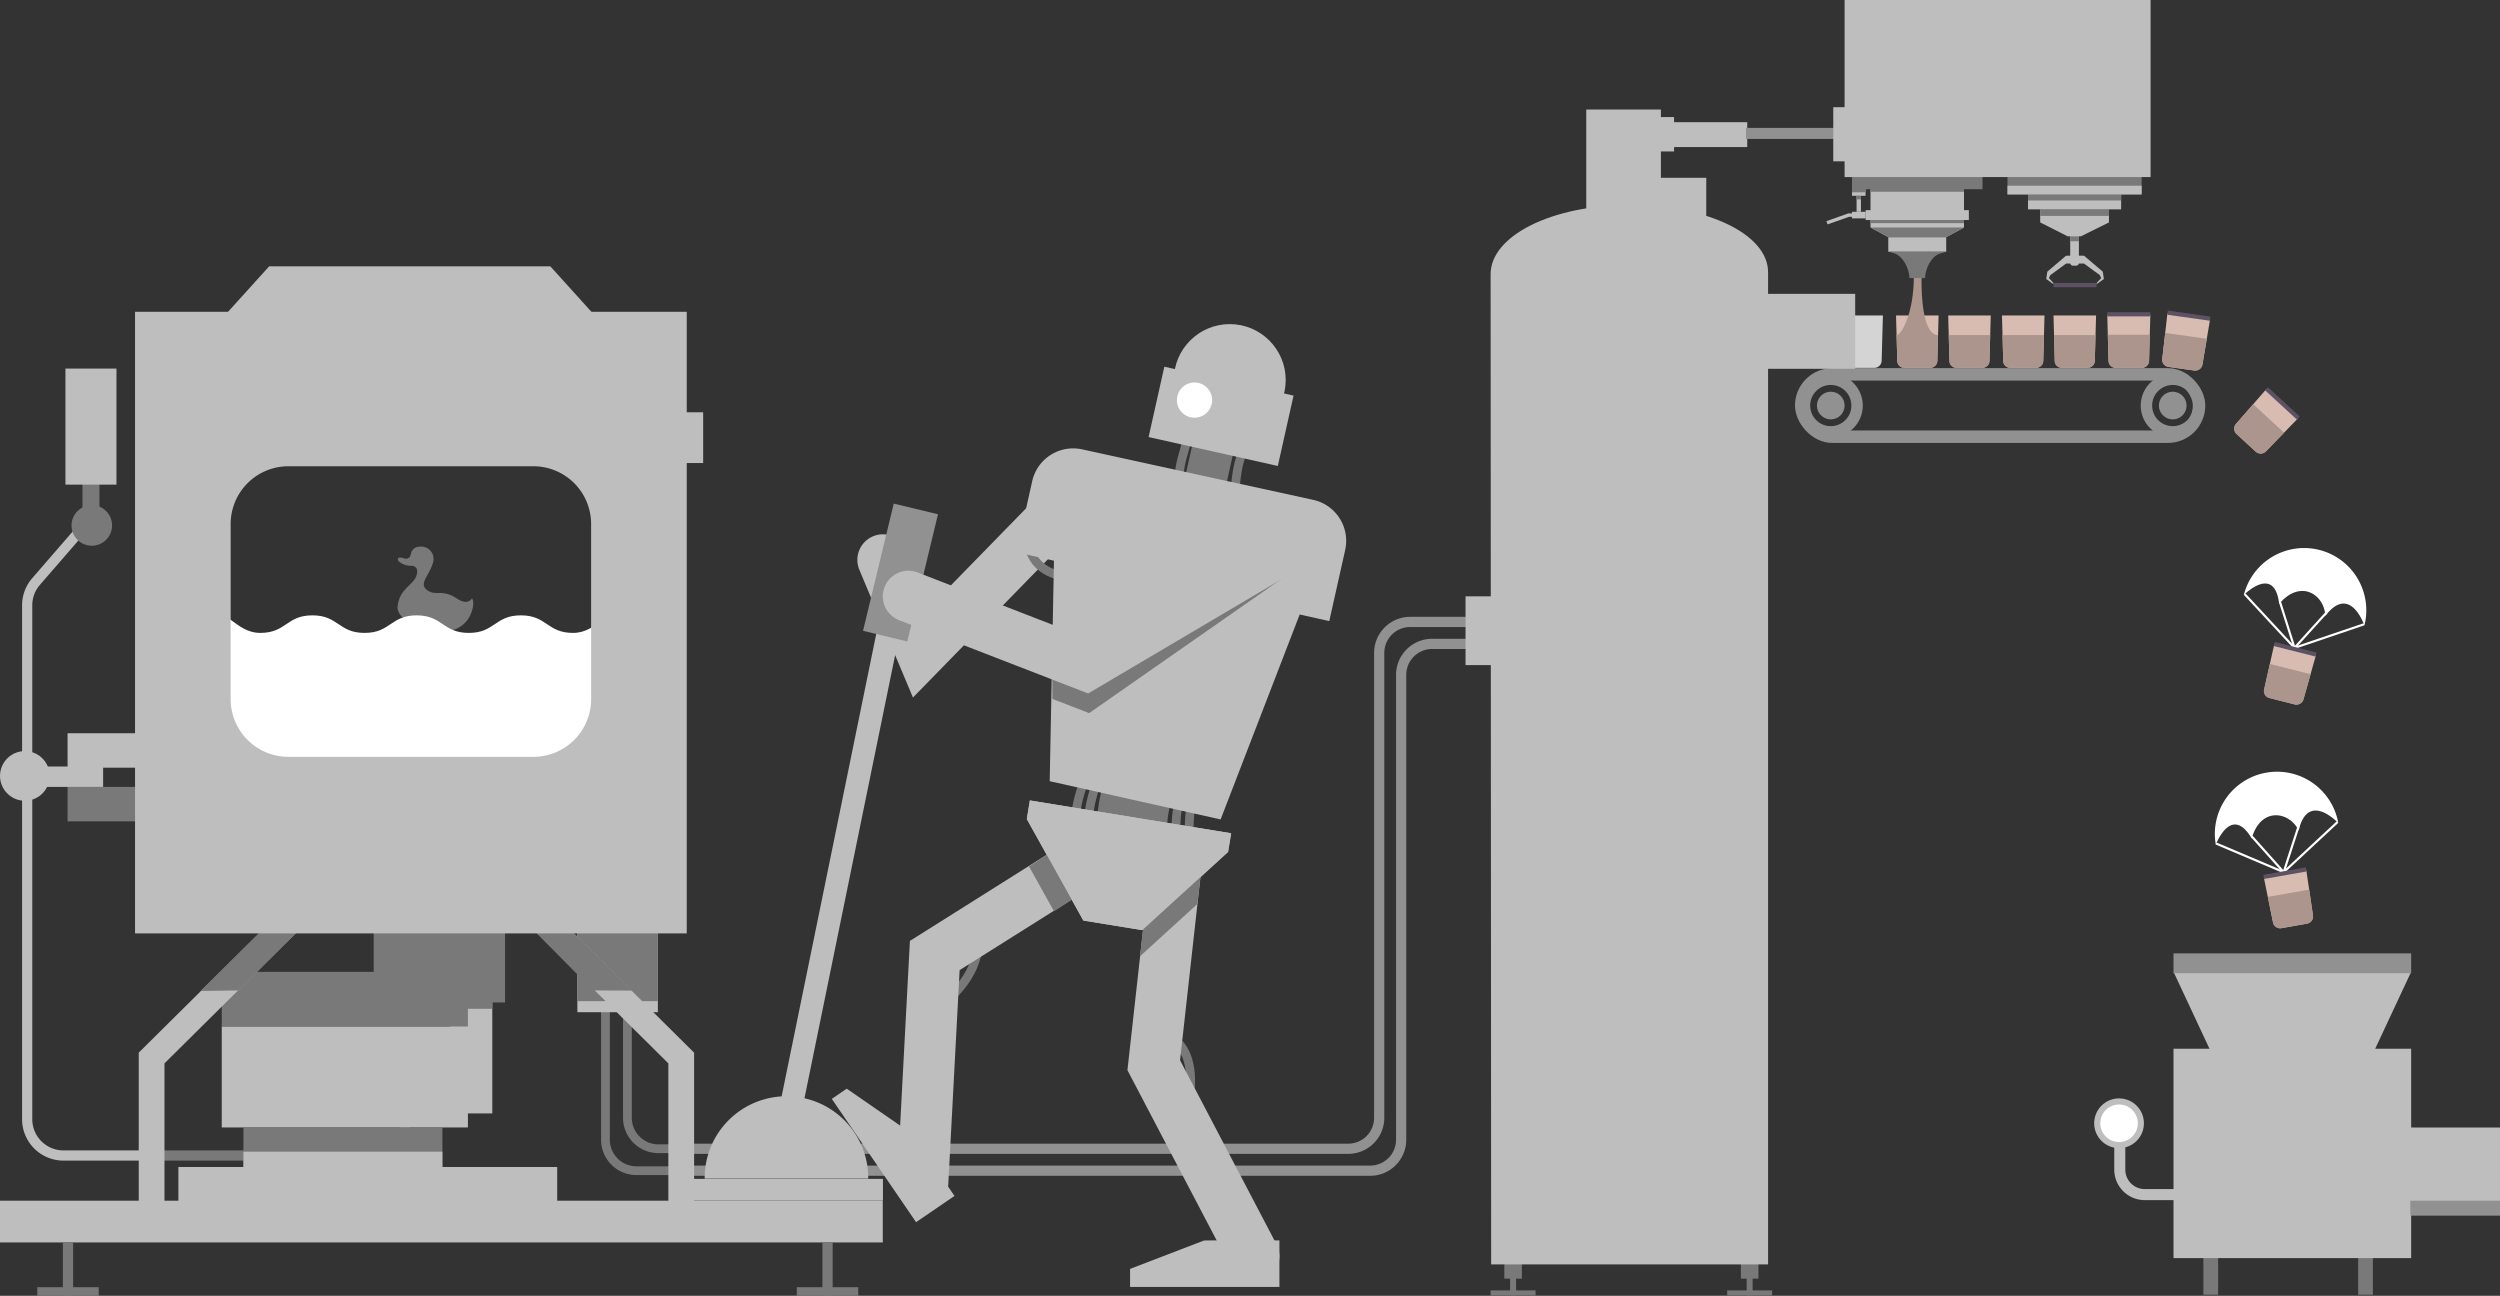 <svg id="Layer_1" data-name="Layer 1" xmlns="http://www.w3.org/2000/svg" viewBox="0 0 679.719 352.316"><rect x="0" y="0" width="679.719" height="352.316" fill="#333333" stroke="none"/><defs><style>.cls-1{fill:#797979;}.cls-2{fill:#bebebe;}.cls-12,.cls-13,.cls-14,.cls-16,.cls-17,.cls-18,.cls-19,.cls-20,.cls-21,.cls-22,.cls-3,.cls-4,.cls-5{fill:none;stroke-miterlimit:10;}.cls-14,.cls-22,.cls-3{stroke:#797979;}.cls-3{stroke-width:2.387px;}.cls-13,.cls-16,.cls-20,.cls-21,.cls-4{stroke:#bebebe;}.cls-4{stroke-linecap:round;stroke-width:13.922px;}.cls-17,.cls-18,.cls-19,.cls-5{stroke:#919191;}.cls-13,.cls-14,.cls-5{stroke-width:2.774px;}.cls-6{fill:#d4d4d4;}.cls-7{fill:#d8bcb2;}.cls-8{fill:#ac958d;}.cls-9{fill:#b6bcc4;}.cls-10{fill:#5d5263;}.cls-11{fill:#fff;}.cls-12{stroke:#fff;stroke-width:0.597px;}.cls-15{fill:#919191;}.cls-16,.cls-17{stroke-width:3px;}.cls-18{stroke-width:3.388px;}.cls-19{stroke-width:3.104px;}.cls-20{stroke-width:7px;}.cls-21{stroke-width:6.188px;}.cls-22{stroke-width:19.098px;}</style></defs><title>4_illu_m</title><rect class="cls-1" x="545.809" y="47.347" width="36.477" height="5.52"/><rect class="cls-2" x="124.323" y="268.952" width="11.444" height="33.766" transform="translate(258.172 571.679) rotate(-180)"/><rect class="cls-1" x="599.076" y="339.666" width="4.007" height="12.356"/><rect class="cls-1" x="641.153" y="339.666" width="4.007" height="12.356"/><rect class="cls-2" x="590.95" y="285.135" width="64.618" height="56.929"/><polygon class="cls-2" points="645.55 285.644 600.969 285.644 590.95 264.223 655.568 264.223 645.55 285.644"/><rect class="cls-2" x="647.483" y="306.56" width="32.228" height="23.872"/><rect class="cls-2" x="551.385" y="51.402" width="25.326" height="5.52"/><rect class="cls-1" x="551.385" y="51.402" width="25.326" height="3.104"/><polygon class="cls-2" points="573.394 60.477 565.745 64.263 562.194 64.263 554.702 60.477 554.702 56.922 573.394 56.922 573.394 60.477"/><rect class="cls-1" x="554.702" y="56.922" width="18.691" height="1.778"/><path class="cls-2" d="M566.39,72.231h-.847a.761.761,0,0,1-.76-.76V61.945h2.366v9.526A.76.76,0,0,1,566.39,72.231Z" transform="translate(-1.919 0.009)"/><rect class="cls-1" x="562.865" y="64.263" width="2.366" height="1.344"/><polygon class="cls-2" points="558.316 77.28 556.342 75.851 556.641 73.862 561.732 69.528 563.786 69.506 563.743 71.646 561.775 71.646 557.476 74.782 557.069 75.594 558.316 76.954 558.316 77.28"/><polygon class="cls-2" points="570.029 77.29 572.022 75.851 571.722 73.862 566.631 69.528 564.577 69.506 564.62 71.646 566.588 71.646 570.888 74.782 571.294 75.594 570.029 76.963 570.029 77.29"/><path class="cls-3" d="M267.784,255.489s1.543,9.264-10.717,18.442" transform="translate(-1.919 0.009)"/><path class="cls-3" d="M319.021,281.585c4.924,1.343,7.655,7.891,6.267,16.412" transform="translate(-1.919 0.009)"/><circle class="cls-2" cx="334.355" cy="103.334" r="15.212"/><polyline class="cls-4" points="291.083 135.773 250.573 177.272 240.062 152.227"/><path class="cls-5" d="M419.28,175.055H391.3a8.425,8.425,0,0,0-8.425,8.425V309.863a8.425,8.425,0,0,1-8.425,8.426H188.638" transform="translate(-1.919 0.009)"/><path class="cls-5" d="M413.312,169.087h-27.98a8.425,8.425,0,0,0-8.425,8.425V303.9a8.425,8.425,0,0,1-8.426,8.426H188.588" transform="translate(-1.919 0.009)"/><path class="cls-3" d="M188.638,318.289H174.962a8.425,8.425,0,0,1-8.425-8.426V269.947" transform="translate(-1.919 0.009)"/><path class="cls-3" d="M188.588,312.321H180.93a8.425,8.425,0,0,1-8.425-8.426V263.979" transform="translate(-1.919 0.009)"/><rect class="cls-1" x="20.291" y="213.943" width="18.726" height="9.363" transform="translate(57.389 437.259) rotate(-180)"/><path class="cls-6" d="M511.591,100.009h-7.05a2,2,0,0,1-1.927-1.962l-.331-12.276h11.574l-.339,12.276A2,2,0,0,1,511.591,100.009Z" transform="translate(-1.919 0.009)"/><path class="cls-7" d="M569.547,100.009H562.5a2,2,0,0,1-1.927-1.962l-.331-12.276h11.574l-.34,12.276A2,2,0,0,1,569.547,100.009Z" transform="translate(-1.919 0.009)"/><path class="cls-8" d="M560.376,91.1l.194,6.809a1.893,1.893,0,0,0,1.853,2.1h7.209a1.968,1.968,0,0,0,1.841-2.1l.194-6.809Z" transform="translate(-1.919 0.009)"/><path class="cls-7" d="M540.917,100.009h-7.05a2,2,0,0,1-1.927-1.962l-.331-12.276h11.574l-.339,12.276A2,2,0,0,1,540.917,100.009Z" transform="translate(-1.919 0.009)"/><path class="cls-8" d="M531.747,91.1l.193,6.809a1.893,1.893,0,0,0,1.853,2.1H541a1.969,1.969,0,0,0,1.842-2.1l.193-6.809Z" transform="translate(-1.919 0.009)"/><path class="cls-7" d="M555.539,100.009h-7.05a2,2,0,0,1-1.927-1.962l-.331-12.276H557.8l-.339,12.276A2,2,0,0,1,555.539,100.009Z" transform="translate(-1.919 0.009)"/><path class="cls-8" d="M546.369,91.1l.193,6.809a1.893,1.893,0,0,0,1.853,2.1h7.209a1.97,1.97,0,0,0,1.842-2.1l.193-6.809Z" transform="translate(-1.919 0.009)"/><path class="cls-7" d="M526.736,100.009h-7.05a2,2,0,0,1-1.927-1.962l-.331-12.276H529l-.339,12.276A2,2,0,0,1,526.736,100.009Z" transform="translate(-1.919 0.009)"/><path class="cls-8" d="M517.566,91.1l.193,6.809a1.893,1.893,0,0,0,1.853,2.1h7.21a1.969,1.969,0,0,0,1.841-2.1l.193-6.809Z" transform="translate(-1.919 0.009)"/><path class="cls-8" d="M517.566,91.1c1.376,0,4.727-6.108,4.7-15.974-.036-11.845,2.115,0,2.115,0s-.592,15.885,4.478,15.977L528.61,92.6l-10.7.29Z" transform="translate(-1.919 0.009)"/><rect class="cls-2" x="513.403" y="64.483" width="15.748" height="3.977"/><polygon class="cls-9" points="529.15 64.483 513.403 64.483 508.568 61.854 533.985 61.854 529.15 64.483"/><polygon class="cls-1" points="529.15 64.483 513.403 64.483 508.568 61.854 533.985 61.854 529.15 64.483"/><rect class="cls-2" x="508.568" y="51.444" width="25.417" height="10.409"/><rect class="cls-2" x="507.247" y="57.135" width="28.06" height="2.688"/><rect class="cls-1" x="508.568" y="59.823" width="25.417" height="0.849"/><rect class="cls-1" x="508.568" y="51.047" width="25.417" height="1.09"/><rect class="cls-1" x="503.534" y="47.411" width="35.484" height="4.033"/><path class="cls-1" d="M525.31,75.6h-4.23c-.041-2.587-1.786-6.1-4.282-6.783l-1.477-.4h15.748l-1.639.489c-2.411.719-4.078,4.182-4.12,6.7Z" transform="translate(-1.919 0.009)"/><rect class="cls-2" x="503.534" y="51.444" width="3.68" height="1.789"/><rect class="cls-1" x="503.534" y="50.98" width="3.68" height="1.306"/><rect class="cls-2" x="503.534" y="57.585" width="3.718" height="1.789"/><rect class="cls-2" x="504.779" y="53.233" width="1.192" height="4.352"/><rect class="cls-1" x="504.779" y="53.233" width="1.192" height="0.976"/><polygon class="cls-2" points="496.892 61.008 496.581 60.128 502.56 58.012 505.44 58.012 505.44 58.945 502.721 58.945 496.892 61.008"/><path class="cls-7" d="M584.278,100.015h-7.136a2.029,2.029,0,0,1-1.95-1.986L574.857,85.6h11.715l-.344,12.425A2.027,2.027,0,0,1,584.278,100.015Z" transform="translate(-1.919 0.009)"/><path class="cls-8" d="M575,90.994l.2,6.893a1.916,1.916,0,0,0,1.876,2.128h7.3a1.992,1.992,0,0,0,1.863-2.128l.2-6.893Z" transform="translate(-1.919 0.009)"/><polygon class="cls-10" points="572.953 86.027 584.638 86.027 584.653 84.891 572.938 84.891 572.953 86.027"/><polygon class="cls-10" points="558.332 78.089 570.016 78.089 570.031 76.952 558.317 76.952 558.332 78.089"/><path class="cls-7" d="M598.539,100.736l-7.066-1A2.026,2.026,0,0,1,589.82,97.5l1.4-12.351,11.6,1.635-2.074,12.257A2.028,2.028,0,0,1,598.539,100.736Z" transform="translate(-1.919 0.009)"/><path class="cls-8" d="M590.608,90.509l-.769,6.852a1.916,1.916,0,0,0,1.56,2.369l7.226,1.019a1.992,1.992,0,0,0,2.142-1.847l1.156-6.8Z" transform="translate(-1.919 0.009)"/><polygon class="cls-10" points="589.26 85.573 600.83 87.204 601.004 86.081 589.404 84.446 589.26 85.573"/><path class="cls-11" d="M637.671,223.782a16.909,16.909,0,1,0-33.305,5.873s4.164-11.112,9.759-1.721c2.566-8.861,10.437-7.181,12.773-2.132C629.438,214.894,637.671,223.782,637.671,223.782Z" transform="translate(-1.919 0.009)"/><polyline class="cls-12" points="602.53 229.346 620.908 237.128 635.517 223.53"/><polyline class="cls-12" points="624.934 224.733 620.908 237.128 612.176 227.343"/><path class="cls-7" d="M629.206,251.115l-7.028,1.239a2.027,2.027,0,0,1-2.265-1.616l-2.488-12.179,11.537-2.034,1.819,12.3A2.026,2.026,0,0,1,629.206,251.115Z" transform="translate(-1.919 0.009)"/><path class="cls-8" d="M618.5,243.844l1.389,6.753a1.915,1.915,0,0,0,2.217,1.77l7.186-1.267a1.992,1.992,0,0,0,1.466-2.419l-1-6.822Z" transform="translate(-1.919 0.009)"/><polygon class="cls-10" points="615.593 238.974 627.1 236.945 626.918 235.823 615.381 237.857 615.593 238.974"/><path class="cls-11" d="M644.77,170.058a16.91,16.91,0,0,0-32.786-8.3s8.354-8.428,9.607,2.432c5.973-7.031,12.464-2.271,12.525,3.291C640.9,158.576,644.77,170.058,644.77,170.058Z" transform="translate(-1.919 0.009)"/><polyline class="cls-12" points="610.272 161.515 623.845 176.146 642.744 169.732"/><polyline class="cls-12" points="632.598 166.491 623.845 176.146 619.891 163.641"/><path class="cls-7" d="M625.844,191.518l-6.918-1.75a2.026,2.026,0,0,1-1.4-2.4l2.723-12.129L631.6,178.11l-3.382,11.962A2.026,2.026,0,0,1,625.844,191.518Z" transform="translate(-1.919 0.009)"/><path class="cls-8" d="M619.059,180.5l-1.5,6.729a1.914,1.914,0,0,0,1.3,2.523l7.074,1.791a1.992,1.992,0,0,0,2.328-1.606l1.881-6.634Z" transform="translate(-1.919 0.009)"/><polygon class="cls-10" points="618.24 175.651 629.568 178.518 629.861 177.42 618.504 174.546 618.24 175.651"/><path class="cls-7" d="M615.248,122.811,610,117.981a2.027,2.027,0,0,1-.092-2.781l8.163-9.374,8.624,7.928-8.663,8.915A2.028,2.028,0,0,1,615.248,122.811Z" transform="translate(-1.919 0.009)"/><path class="cls-8" d="M614.52,109.889,610,115.1a1.916,1.916,0,0,0-.059,2.836l5.372,4.938a1.991,1.991,0,0,0,2.812-.305l4.809-4.941Z" transform="translate(-1.919 0.009)"/><polygon class="cls-10" points="615.877 106.15 624.479 114.058 625.259 113.232 616.635 105.303 615.877 106.15"/><path class="cls-13" d="M44.887,314.162H19.176A9.867,9.867,0,0,1,9.31,304.3V164.567a9.865,9.865,0,0,1,2.41-6.462l11.114-12.823" transform="translate(-1.919 0.009)"/><line class="cls-5" x1="110.036" y1="295.445" x2="110.036" y2="314.17"/><line class="cls-14" x1="110.036" y1="314.17" x2="42.968" y2="314.17"/><rect class="cls-1" x="103.517" y="253.476" width="35.718" height="19.073" transform="translate(240.833 526.033) rotate(-180)"/><rect class="cls-1" x="124.323" y="270.121" width="11.444" height="4.144" transform="translate(258.172 544.395) rotate(-180)"/><rect class="cls-1" x="62.21" y="264.226" width="66.928" height="14.914" transform="translate(189.429 543.375) rotate(-180)"/><rect class="cls-2" x="62.21" y="279.14" width="66.928" height="27.393" transform="translate(189.429 585.681) rotate(-180)"/><rect class="cls-1" x="68.105" y="306.468" width="54.097" height="11.161" transform="translate(188.389 624.106) rotate(-180)"/><rect class="cls-2" x="68.105" y="313.117" width="54.097" height="4.512" transform="translate(188.389 630.755) rotate(-180)"/><rect class="cls-2" x="50.42" y="317.282" width="102.992" height="10.056" transform="translate(201.913 644.63) rotate(-180)"/><rect class="cls-2" x="179.552" y="112.084" width="13.548" height="13.8" transform="translate(370.733 237.977) rotate(-180)"/><rect class="cls-1" x="24.336" y="110.373" width="4.624" height="31.557" transform="translate(51.378 252.312) rotate(-180)"/><rect class="cls-15" x="590.95" y="259.214" width="64.618" height="5.392"/><path class="cls-16" d="M578.262,308.679V318a6.79,6.79,0,0,0,6.79,6.789h8.262" transform="translate(-1.919 0.009)"/><rect class="cls-1" x="409.006" y="329.45" width="4.774" height="18.197"/><rect class="cls-1" x="410.582" y="338.646" width="1.623" height="13.572"/><rect class="cls-1" x="405.285" y="350.846" width="12.216" height="1.372"/><rect class="cls-1" x="473.322" y="329.45" width="4.774" height="18.197"/><rect class="cls-1" x="474.898" y="338.646" width="1.623" height="13.572"/><rect class="cls-1" x="469.601" y="350.846" width="12.216" height="1.372"/><rect class="cls-2" x="398.463" y="162.133" width="18.7" height="18.7"/><rect class="cls-2" x="454.712" y="33.222" width="20.341" height="6.764"/><rect class="cls-2" x="438.847" y="31.83" width="16.313" height="9.35"/><rect class="cls-2" x="431.287" y="29.777" width="20.291" height="30.103"/><rect class="cls-2" x="434.47" y="48.341" width="29.443" height="11.538"/><rect class="cls-2" x="156.98" y="250.835" width="21.883" height="24.372"/><rect class="cls-1" x="156.98" y="250.835" width="21.883" height="21.367"/><line class="cls-17" x1="474.719" y1="36.274" x2="514.719" y2="36.274"/><rect class="cls-2" x="501.524" width="83.194" height="48.143"/><rect class="cls-2" x="498.443" y="29.145" width="4.676" height="14.72"/><rect class="cls-18" x="489.728" y="101.793" width="108.166" height="16.941" rx="8.47" ry="8.47"/><circle class="cls-19" cx="497.765" cy="110.264" r="7.154"/><circle class="cls-15" cx="497.765" cy="110.264" r="3.765"/><circle class="cls-19" cx="590.741" cy="110.264" r="7.154"/><circle class="cls-15" cx="590.741" cy="110.264" r="3.765"/><rect class="cls-2" x="448.447" y="79.894" width="55.957" height="20.38"/><rect class="cls-2" x="545.809" y="50.489" width="36.477" height="2.379"/><rect class="cls-15" x="655.326" y="326.454" width="24.393" height="3.979"/><path class="cls-1" d="M130.147,166.33c.945-2.767.089-3.679.089-3.679s-1,2.14-4.083.083c-3.956-2.638-5.609-.678-7.884-2.147-2.884-1.861.6-4.167,1.47-8a3.352,3.352,0,0,0-3.679-3.962,2.344,2.344,0,0,0-2.426,2.072c-.185.581-.537,1.57-2.106,1.033s-1.654.452-1.182.881a4.865,4.865,0,0,0,3.225,1.2c1.146-.016,2.2.595,1.609,2.556-.858,2.84-4.546,3.445-5.162,8.469C109.366,170.16,126.647,176.583,130.147,166.33Z" transform="translate(-1.919 0.009)"/><path class="cls-11" d="M57.372,167.588c6.221-3.393,8.228,4.483,15.314,4.483s7.086-4.775,14.172-4.775,7.087,4.775,14.174,4.775,7.085-4.775,14.17-4.775,7.088,4.775,14.175,4.775,7.085-4.775,14.171-4.775,7.09,4.775,14.18,4.775,9.094-7.874,15.321-4.484c3.391,1.846-3.528,5.956-3.528,9.816s4.774,3.86,4.774,7.72-4.774,3.861-4.774,7.721,4.774,3.861,4.774,7.722-4.774,3.862-4.774,7.724,4.774,3.862,4.774,7.723-4.774,3.864-4.774,7.727,6.922,7.974,3.53,9.824c-6.221,3.392-8.229-4.483-15.315-4.483s-7.086,4.774-14.172,4.774-7.087-4.774-14.174-4.774-7.085,4.774-14.17,4.774-7.087-4.774-14.175-4.774-7.085,4.774-14.17,4.774-7.09-4.774-14.18-4.774-9.095,7.874-15.322,4.484c-3.39-1.846,3.529-5.957,3.529-9.817s-4.775-3.86-4.775-7.72,4.775-3.86,4.775-7.72-4.775-3.861-4.775-7.722,4.775-3.862,4.775-7.725-4.775-3.861-4.775-7.722,5.753-4.678,4.681-8.39C59.319,171.594,53.979,169.437,57.372,167.588Z" transform="translate(-1.919 0.009)"/><polygon class="cls-2" points="149.628 72.413 73.177 72.413 61.241 85.622 161.564 85.622 149.628 72.413"/><polyline class="cls-20" points="142.447 245.254 185.219 287.662 185.219 328.774"/><polyline class="cls-20" points="83.99 245.254 41.219 287.662 41.219 328.774"/><polygon class="cls-1" points="161.28 269.284 139.983 247.74 144.911 242.769 171.83 269.335 161.28 269.284"/><polygon class="cls-1" points="54.528 269.438 81.526 242.769 86.454 247.74 64.842 269.281 54.528 269.438"/><rect class="cls-2" y="326.454" width="240.015" height="11.351"/><rect class="cls-1" x="17.094" y="337.805" width="2.785" height="14.511"/><rect class="cls-1" x="10.131" y="349.977" width="16.711" height="2.339"/><rect class="cls-1" x="223.603" y="337.805" width="2.785" height="14.511"/><rect class="cls-1" x="216.64" y="349.977" width="16.711" height="2.339"/><rect class="cls-1" x="324.915" y="113.692" width="11.344" height="26.366" transform="translate(33.757 -69.107) rotate(12.611)"/><rect class="cls-2" x="187.595" y="320.523" width="52.467" height="5.913"/><line class="cls-21" x1="213.829" y1="307.104" x2="244.659" y2="156.416"/><rect class="cls-15" x="240.571" y="137.865" width="12.376" height="35.58" transform="translate(41.469 -53.521) rotate(13.564)"/><path class="cls-2" d="M237.985,320.437a22.238,22.238,0,1,0-44.475,0" transform="translate(-1.919 0.009)"/><polyline class="cls-4" points="319.471 237.68 313.689 289.621 340.902 341.548"/><polygon class="cls-2" points="307.252 349.909 347.859 349.907 347.858 337.257 327.4 337.259 307.251 344.995 307.252 349.909"/><polyline class="cls-4" points="290.467 236.93 254.153 259.791 250.874 321.639"/><polygon class="cls-2" points="226.156 298.77 249.069 332.295 259.512 325.158 247.968 308.267 230.213 295.997 226.156 298.77"/><path class="cls-22" d="M312.609,236.292s-8.116-12.3,2.957-30.476" transform="translate(-1.919 0.009)"/><path class="cls-3" d="M297.092,236.292s-8.116-12.3,2.957-30.476" transform="translate(-1.919 0.009)"/><path class="cls-3" d="M300.673,236.292s-8.116-12.3,2.957-30.476" transform="translate(-1.919 0.009)"/><path class="cls-3" d="M324.546,236.292s-8.117-12.3,2.956-30.476" transform="translate(-1.919 0.009)"/><path class="cls-3" d="M328.126,236.292s-8.116-12.3,2.957-30.476" transform="translate(-1.919 0.009)"/><path class="cls-2" d="M38.637,84.765v169h150v-169Zm124,105.3a15.7,15.7,0,0,1-15.695,15.7H80.333a15.7,15.7,0,0,1-15.7-15.7V142.46a15.7,15.7,0,0,1,15.7-15.7h66.609a15.7,15.7,0,0,1,15.695,15.7Z" transform="translate(-1.919 0.009)"/><path class="cls-3" d="M281.7,148.366c1.271,7.289,9.212,9,12.524,8.147" transform="translate(-1.919 0.009)"/><path class="cls-3" d="M340.4,119.9c-1.492,6.3-1.906,5.41-2.594,12.273" transform="translate(-1.919 0.009)"/><path class="cls-3" d="M324.884,118.707c-1.492,6.305-1.906,5.409-2.594,12.273" transform="translate(-1.919 0.009)"/><circle class="cls-1" cx="24.961" cy="142.863" r="5.512"/><path class="cls-2" d="M407.2,74.5c0-10.218,16.3-18.753,37.721-18.753S482.637,63.777,482.637,74v269.77H407.344Z" transform="translate(-1.919 0.009)"/><rect class="cls-2" x="19.713" y="100.201" width="13.871" height="31.557" transform="translate(51.378 231.968) rotate(-180)"/><rect class="cls-2" x="4.339" y="208.395" width="25.62" height="5.548" transform="translate(32.38 422.347) rotate(-180)"/><rect class="cls-2" x="20.291" y="199.354" width="18.726" height="9.363" transform="translate(57.389 408.079) rotate(-180)"/><circle class="cls-2" cx="6.755" cy="210.965" r="6.751"/><path class="cls-1" d="M253.971,347.765" transform="translate(-1.919 0.009)"/><rect class="cls-2" x="315.914" y="103.388" width="35.999" height="19.601" transform="translate(30.849 -70.163) rotate(12.611)"/><circle class="cls-11" cx="324.77" cy="108.781" r="4.792"/><path class="cls-2" d="M359.012,135.906l-62.829-13.728a11.406,11.406,0,0,0-13.622,8.642l-4.325,19.328,10.241,2.291-1.157,59.949,46.467,10.4,21.5-55.726,8.042,1.8,4.325-19.329A11.407,11.407,0,0,0,359.012,135.906Z" transform="translate(-1.919 0.009)"/><polygon class="cls-2" points="310.566 252.897 294.548 250.284 279.182 222.699 280.008 217.631 334.729 226.557 333.902 231.625 310.566 252.897"/><path class="cls-1" d="M328.308,238.441a6.949,6.949,0,0,0-2.323-5.993L318.7,231.26a6.956,6.956,0,0,0-4.228,5.64l-2.6,23.094,15.592-14.213Z" transform="translate(-1.919 0.009)"/><path class="cls-1" d="M288.676,231.03l-6.976,4.546,6.785,12.18,7.609-4.944a6.961,6.961,0,1,0-7.418-11.782Z" transform="translate(-1.919 0.009)"/><path class="cls-1" d="M298.037,193.88l-9.971-3.865-.039-14.188,8.312,3.222,49.268-28.924c3.228-2.089,5.538-6.164,7.625-2.935a6.96,6.96,0,0,1-2.064,9.625Z" transform="translate(-1.919 0.009)"/><polyline class="cls-4" points="347.469 149.979 295.218 180.833 246.978 162.133"/><polygon class="cls-2" points="310.566 252.897 294.548 250.284 279.182 222.699 280.008 217.631 334.729 226.557 333.902 231.625 310.566 252.897"/><circle class="cls-2" cx="576.144" cy="305.403" r="6.764"/><circle class="cls-11" cx="576.144" cy="305.403" r="5.104"/></svg>
